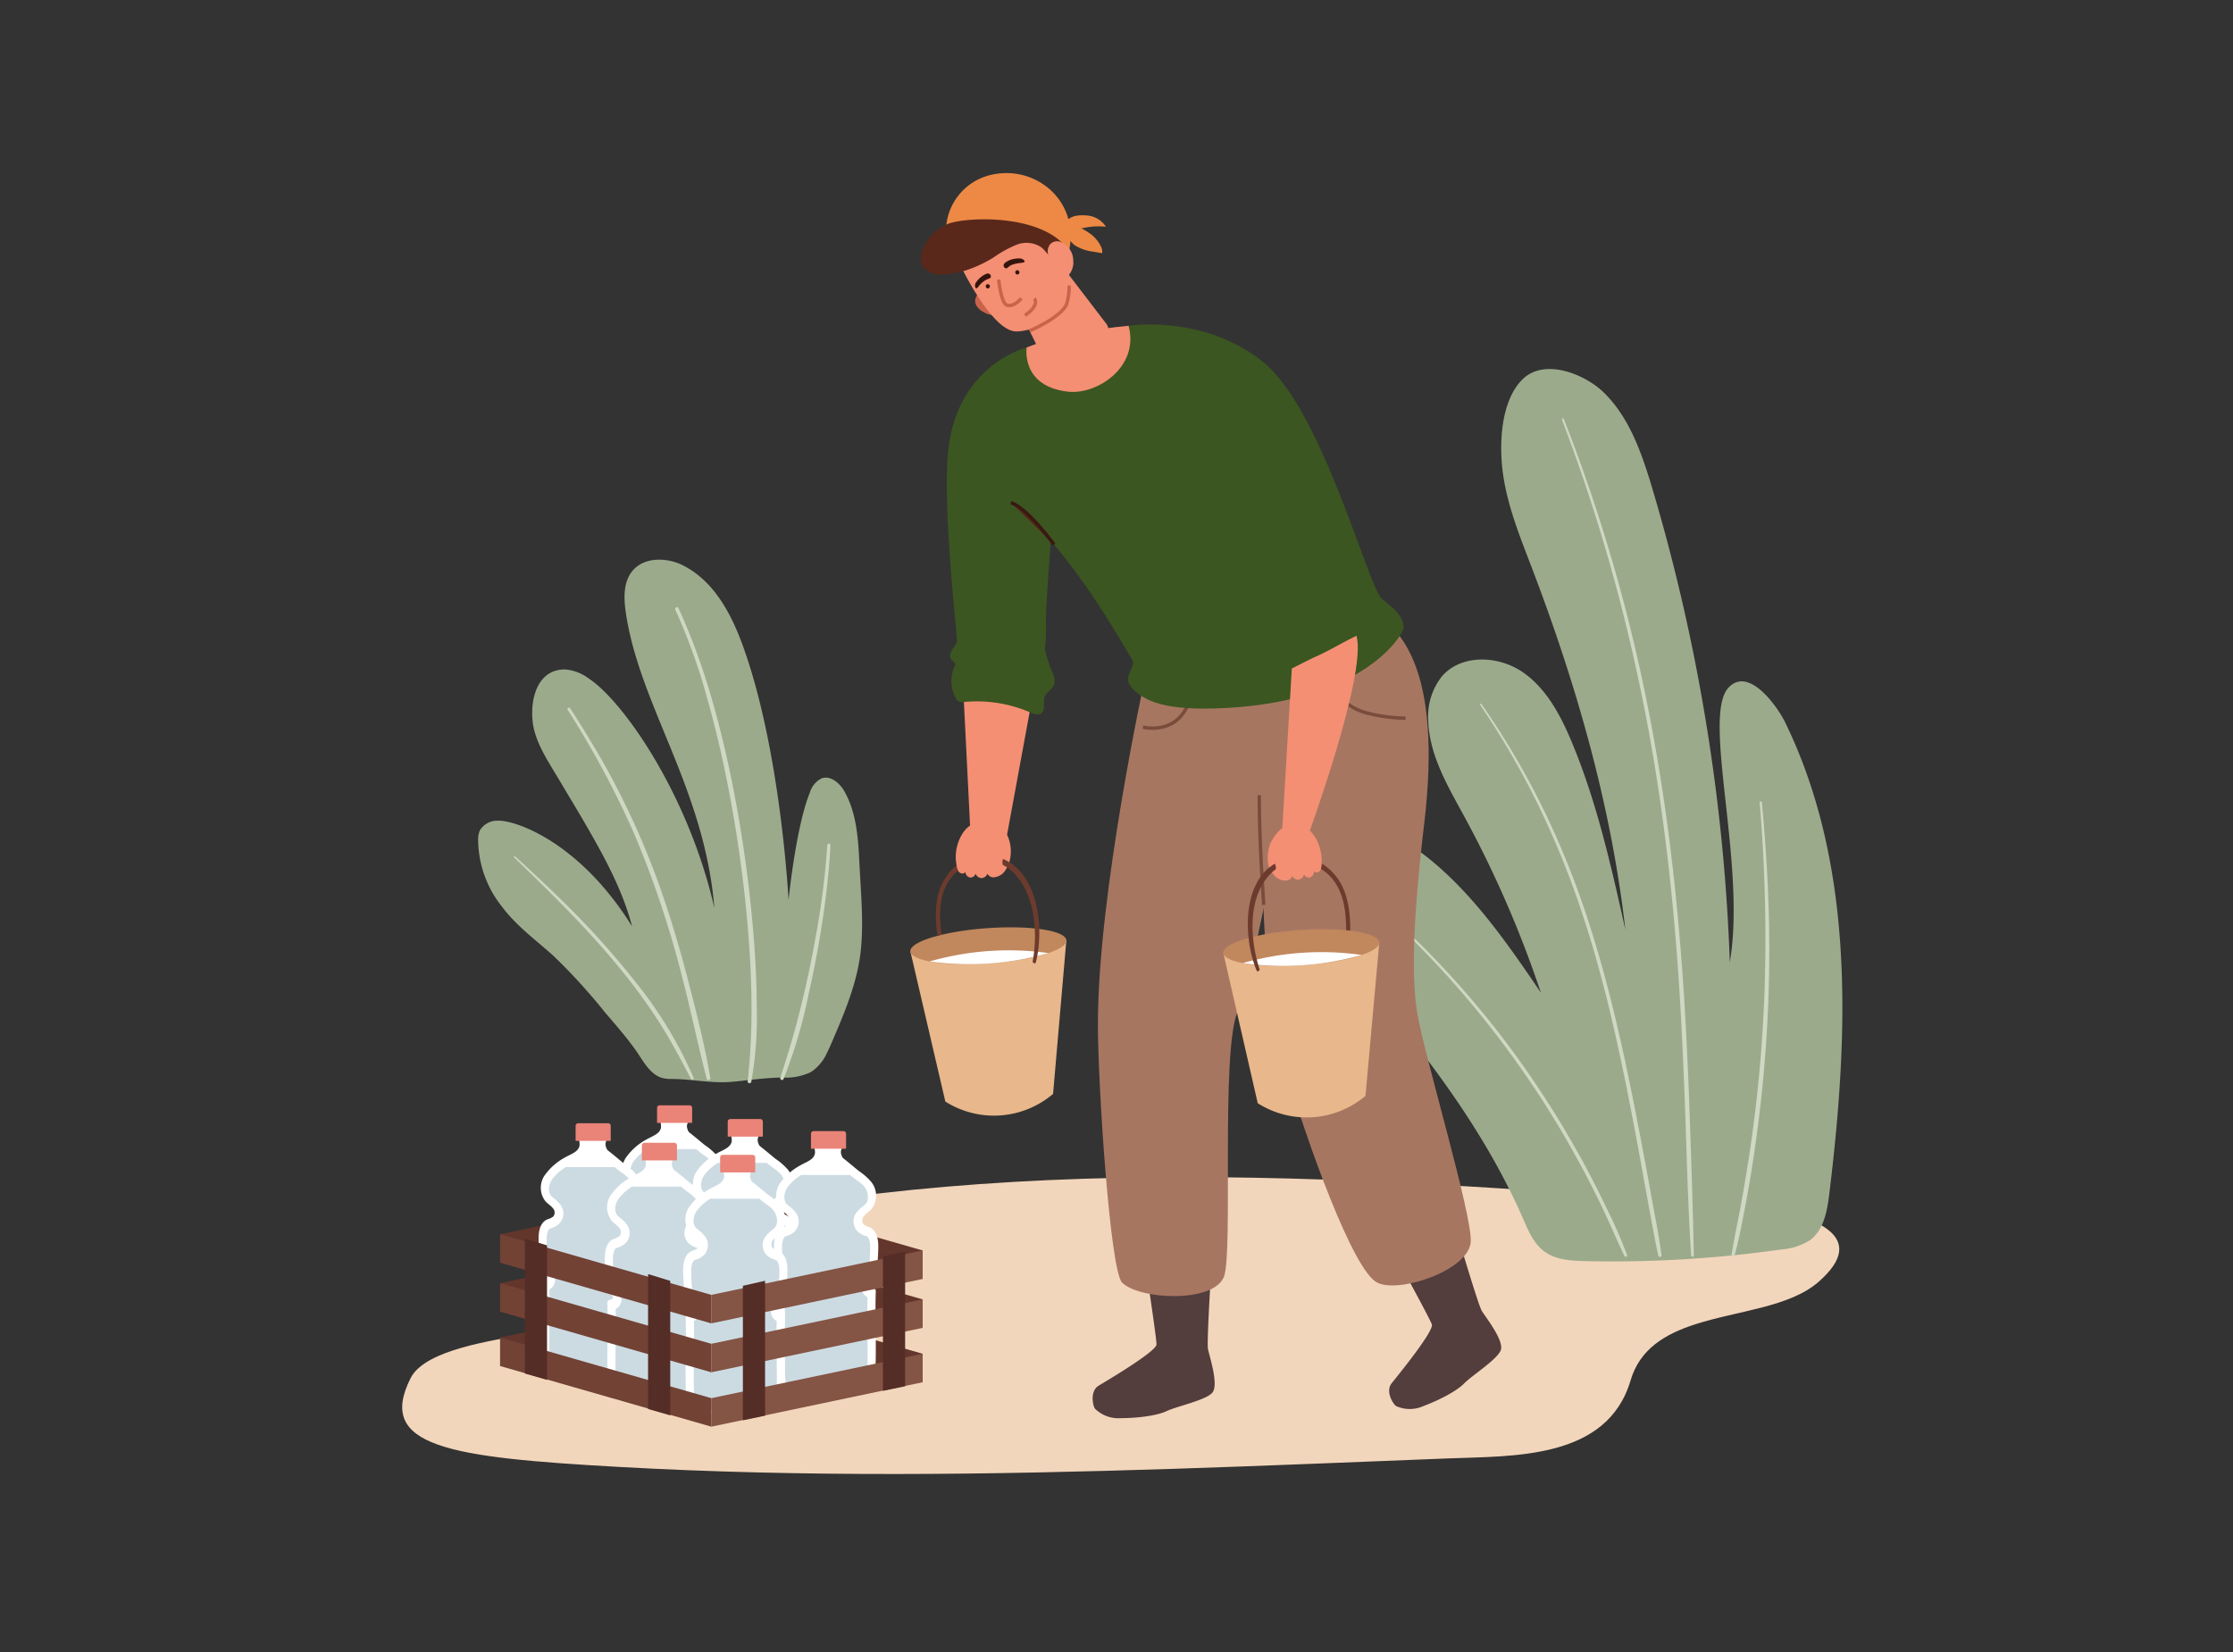 <svg xmlns="http://www.w3.org/2000/svg" width="400" height="296" viewBox="0 0 400 296">
  <rect x="0" y="0" width="400" height="296" fill="#333333" stroke="none"/>
  <g id="Grupo_1075849" data-name="Grupo 1075849" transform="translate(-600 -848.811)">
    <rect id="Rectángulo_378369" data-name="Rectángulo 378369" width="400" height="296" transform="translate(600 848.811)" fill="none"/>
    <g id="Grupo_1075638" data-name="Grupo 1075638">
      <path id="Trazado_276541" data-name="Trazado 276541" d="M253.111,256.4a7.88,7.88,0,0,1-2.863,3.392,10.377,10.377,0,0,1-5.177.976c-3.107.045-5.963.5-8.975.771-3.6.325-7.275-.514-10.876-.514a5.556,5.556,0,0,1-1.947-.292c-2.091-.86-3.192-3.17-4.416-4.888-1.677-2.356-3.618-4.563-5.494-6.762a105.857,105.857,0,0,0-9.171-10.069c-3.215-2.9-6.628-5.342-9.263-8.848a19.469,19.469,0,0,1-4.282-12.018,4.14,4.14,0,0,1,.3-1.634,3.611,3.611,0,0,1,3.224-1.762c3.178-.127,14.677,3.837,24.055,18.938-1.659-6.368-4.866-12.282-8.134-17.948-1.6-2.767-3.261-5.492-4.887-8.24-1.593-2.692-3.4-5.342-4.343-8.354-1.3-4.152-.465-11.536,5.358-11.5a8.11,8.11,0,0,1,4.246,1.627c6.058,3.964,17.784,20.543,22.5,41.111-1.764-21.421-13.361-36.167-15.849-52.816-.389-2.606-.507-5.543,1.172-7.574,2.1-2.535,6.14-2.465,9.075-.98,5.592,2.83,8.669,8.762,10.728,14.459,6.805,18.825,8.159,45.5,8.159,45.5s1.322-13.141,3.8-19.205a4.194,4.194,0,0,1,2.112-2.6c1.621-.585,3.272.854,4.117,2.357,2.252,4,2.471,8.828,2.692,13.306.245,4.976.733,9.939.248,14.916-.572,5.871-2.931,11.4-5.262,16.817-.263.611-.537,1.234-.843,1.837" transform="translate(495 781.11)" fill="#9caa8c"/>
      <path id="Trazado_276542" data-name="Trazado 276542" d="M197.1,221.327c9.457,9.135,18.939,18.483,26.042,29.631,2.075,3.257,3.854,6.657,5.645,10.073.13.25.573.075.464-.2a74.45,74.45,0,0,0-10.508-17.294,148.553,148.553,0,0,0-13.324-14.725c-2.656-2.615-5.4-5.14-8.142-7.667-.118-.109-.293.065-.177.177" transform="translate(495 781.11)" fill="#cfd8c3"/>
      <path id="Trazado_276543" data-name="Trazado 276543" d="M206.689,194.89A163.8,163.8,0,0,1,218.65,217.2a177.419,177.419,0,0,1,8.486,25.334c1.606,6.123,2.862,12.331,4.462,18.453.109.416.7.235.633-.174-.954-5.628-2.355-11.2-3.782-16.722-1.2-4.646-2.512-9.265-4.008-13.826a143.74,143.74,0,0,0-9.831-23.107c-2.3-4.289-4.831-8.448-7.469-12.535-.182-.282-.633-.023-.452.264" transform="translate(495 781.11)" fill="#cfd8c3"/>
      <path id="Trazado_276544" data-name="Trazado 276544" d="M225.98,176.962a105.572,105.572,0,0,1,5.62,15.57c1.7,5.952,3.061,12,4.2,18.079q1.727,9.242,2.712,18.6c.6,5.705,1,11.435,1.094,17.171a122.366,122.366,0,0,1-.532,13.713q-.066.682-.15,1.364c-.046.37.578.453.652.089a65.577,65.577,0,0,0,.987-13.231c-.018-5.684-.38-11.367-.937-17.023q-.918-9.336-2.574-18.584c-1.107-6.189-2.454-12.345-4.162-18.4a120.008,120.008,0,0,0-5.593-15.95q-.38-.861-.781-1.713c-.169-.359-.7-.046-.533.312" transform="translate(495 781.11)" fill="#cfd8c3"/>
      <path id="Trazado_276545" data-name="Trazado 276545" d="M253.2,219.133a143.125,143.125,0,0,1-2.137,16.692c-1.02,5.7-2.276,11.375-3.832,16.957-.752,2.7-1.594,5.371-2.455,8.037-.107.331.431.57.571.241a88.406,88.406,0,0,0,4.494-15.233,179.12,179.12,0,0,0,3.116-17.664c.369-3,.654-6.011.79-9.03.016-.353-.526-.35-.547,0" transform="translate(495 781.11)" fill="#cfd8c3"/>
      <path id="Trazado_276546" data-name="Trazado 276546" d="M408.6,305.005c7.622-2.474,16.953-3.061,22.173-7.637,18.653-16.354-39-15.518-45.206-15.95-16.516-1.148-33.051-2.12-49.606-2.555-32.861-.86-65.942.341-98.272,6.392-7.9,1.479-20.58,3.386-26.342,8.781-5.956,5.577-1.16,10.172-12.768,12.79-4.8,1.082-17.371,2.565-20.019,7.79-6.242,12.342,6.946,14.221,37.313,15.923,33.146,1.858,66.366,1.412,99.53.335,16.327-.53,32.648-1.219,48.97-1.858,11.737-.46,28.523.234,32.718-13.99,1.659-5.62,6.164-8.284,11.509-10.021" transform="translate(495 781.11)" fill="#f2d6bb"/>
      <path id="Trazado_276547" data-name="Trazado 276547" d="M349.348,243.535c-.271-.317-.542-.635-.813-.951-4.119-4.807-8.423-9.7-10.486-15.689-1.256-3.64-1.419-8.174,1.359-10.84,3.175-3.048,8.406-2.094,12.4-.253,12.794,5.891,21.313,18.1,29.209,29.763a196.189,196.189,0,0,0-13.809-31.739c-2.918-5.358-6.173-10.87-6.36-16.968a11.538,11.538,0,0,1,2.536-8.08c3.465-3.867,9.947-3.621,14.257-.724s6.871,7.737,8.877,12.527c4.522,10.8,7.091,22.3,9.638,33.722-2.541-22.3-8.8-44.053-16.815-65.021-2.087-5.46-4.312-10.94-5.114-16.73-.7-5.072-.469-12.844,3.421-16.8,3.959-4.027,11.265-1,14.615,2.255,4.4,4.277,6.594,10.287,8.4,16.149a339.863,339.863,0,0,1,14.2,85.936c3-17.415-5.031-43.91-.266-49.144,3.646-4.006,8.837,3.417,10.184,6.186,12.552,25.786,11.379,55.977,7.906,84.444-.376,3.081-.972,6.508-3.474,8.346A11.3,11.3,0,0,1,424,291.588a215.088,215.088,0,0,1-35.046,2.077c-2.56-.058-5.294-.221-7.346-1.751-1.885-1.406-2.838-3.7-3.779-5.855-6.855-15.692-17.369-29.485-28.484-42.524" transform="translate(495 781.11)" fill="#9caa8c"/>
      <path id="Trazado_276548" data-name="Trazado 276548" d="M346.965,226.017a166.632,166.632,0,0,1,22.6,22.717,172.994,172.994,0,0,1,18.314,27.24q2.2,4.039,4.182,8.188c1.361,2.844,2.564,5.764,3.938,8.6a.251.251,0,0,0,.457-.193,81.7,81.7,0,0,0-3.285-7.6q-1.787-3.783-3.75-7.48-3.89-7.324-8.46-14.262a165.8,165.8,0,0,0-20.41-25.237A154.329,154.329,0,0,0,347.087,225.9c-.086-.068-.208.051-.122.122" transform="translate(495 781.11)" fill="#cfd8c3"/>
      <path id="Trazado_276549" data-name="Trazado 276549" d="M370.143,193.992a147.8,147.8,0,0,1,10.121,17.373,155.548,155.548,0,0,1,7.418,17.809c2.106,6.072,3.863,12.26,5.4,18.5,1.626,6.62,3.006,13.3,4.292,19.992,1.418,7.384,2.692,14.8,4.1,22.183.183.958.367,1.913.592,2.863.072.3.6.248.56-.076-.5-3.851-1.3-7.675-1.984-11.5q-.988-5.5-2.046-10.986c-1.3-6.792-2.687-13.571-4.3-20.3-1.515-6.308-3.24-12.569-5.307-18.719a154.4,154.4,0,0,0-7.174-17.723,143.37,143.37,0,0,0-9.934-17.354q-.739-1.108-1.5-2.2c-.1-.139-.325-.009-.229.134" transform="translate(495 781.11)" fill="#cfd8c3"/>
      <path id="Trazado_276550" data-name="Trazado 276550" d="M384.8,142.907a309.14,309.14,0,0,1,10.813,34.161q4.038,15.884,6.47,32.118c1.5,9.907,2.572,19.875,3.329,29.865.681,8.981,1.093,17.977,1.424,26.977.293,7.964.485,15.932.93,23.889.05.907.112,1.813.18,2.719.023.3.475.305.469,0-.149-7.862-.419-15.725-.685-23.583-.3-8.919-.7-17.836-1.333-26.739-.7-9.824-1.685-19.63-3.07-29.382-1.518-10.693-3.51-21.321-6.072-31.814a298.827,298.827,0,0,0-10.464-34q-.81-2.16-1.652-4.307c-.081-.208-.42-.119-.339.093" transform="translate(495 781.11)" fill="#cfd8c3"/>
      <path id="Trazado_276551" data-name="Trazado 276551" d="M420.217,211.5a290.586,290.586,0,0,1,.928,31.781,254.729,254.729,0,0,1-2.791,31.344q-.674,4.423-1.474,8.829c-.555,3.035-1.236,6.059-1.707,9.108-.052.334.422.485.52.143.754-2.649,1.267-5.385,1.784-8.089.5-2.624.974-5.256,1.388-7.9q1.22-7.765,1.966-15.6a245.619,245.619,0,0,0,.963-31.411c-.206-6.082-.618-12.155-1.194-18.212-.023-.242-.4-.247-.383,0" transform="translate(495 781.11)" fill="#cfd8c3"/>
      <path id="Trazado_276552" data-name="Trazado 276552" d="M277.569,191.545l1.365,27.415,6.125.144,5.42-29.443" transform="translate(495 781.11)" fill="#f48f73"/>
      <path id="Trazado_276553" data-name="Trazado 276553" d="M288.9,129.975s-12.141,2.982-13.982,17.908c-1.17,9.491,1.3,31.4,1.4,33.212.019.345.051.942.092,1.68a7.687,7.687,0,0,1-.727,1.141c-.422.6-.723,1.484-.227,2.029.249.273.691.469.659.837a.843.843,0,0,1-.1.278,6.383,6.383,0,0,0,.132,5.636,1.528,1.528,0,0,0,.634.711,1.783,1.783,0,0,0,.925.073,24.052,24.052,0,0,1,11.784,1.844c.664.292,1.487.6,2.06.157.8-.621.234-1.931.565-2.888.317-.917,1.426-1.382,1.732-2.3a3.358,3.358,0,0,0-.417-2.282,26.035,26.035,0,0,1-1.269-4.081,25.9,25.9,0,0,0,.218-3.9c-.209-3.8,1.59-24.057,1.59-24.057" transform="translate(495 781.11)" fill="#3b5620"/>
      <path id="Trazado_276554" data-name="Trazado 276554" d="M296.019,236.174,293.638,263.7a16.322,16.322,0,0,1-19.3,1.375l-6.261-26.909" transform="translate(495 781.11)" fill="#e8b78b"/>
      <path id="Trazado_276555" data-name="Trazado 276555" d="M296.019,236.174c.125,1.747-6.03,3.609-13.746,4.159s-14.072-.421-14.2-2.168,6.03-3.608,13.746-4.158,14.073.42,14.2,2.167" transform="translate(495 781.11)" fill="#c1875d"/>
      <path id="Trazado_276556" data-name="Trazado 276556" d="M292.8,238.47a51.41,51.41,0,0,1-21.275,1.5,51.409,51.409,0,0,1,21.275-1.5" transform="translate(495 781.11)" fill="#fff"/>
      <path id="Trazado_276557" data-name="Trazado 276557" d="M289.986,239.972c.974-5.311.455-13.133-4.426-16.745-3.43-2.538-8.125-1.275-10.471,2.137-1.972,2.869-1.878,6.526-1.428,9.829l-.72.181c-.514-3.5-.579-7.65,1.653-10.714a8.408,8.408,0,0,1,8.969-3.469c7.585,2.156,8.538,13.092,6.971,19-.066.249-.6.045-.548-.22" transform="translate(495 781.11)" fill="#6d3b2d"/>
      <path id="Trazado_276558" data-name="Trazado 276558" d="M282.294,215.3c1.148-.186,2.7,1.152,3.245,2.285a6.946,6.946,0,0,1,.254,4.62,6.474,6.474,0,0,0-1.126-.591,1.586,1.586,0,0,0-.027,1.038c.088.079.588.334.747.453a3.323,3.323,0,0,1-.829,1.164A2.806,2.806,0,0,1,283,224.9a1.151,1.151,0,0,1-.674-.175c-.1-.064-.488-.369-.439-.519a1.17,1.17,0,0,1-1.048.827,1.192,1.192,0,0,1-1.084-.795.947.947,0,0,1-1.029.689,1.055,1.055,0,0,1-.791-1.021c-.225.453-.892.372-1.2-.025a2.737,2.737,0,0,1-.37-1.106,7.384,7.384,0,0,1-.161-1.382c-.054-2.533,1.349-6.01,4.206-6.417" transform="translate(495 781.11)" fill="#f48f73"/>
      <path id="Trazado_276559" data-name="Trazado 276559" d="M301.773,316c1.2-.732,10.392-6.131,10.391-7.413s-2.027-14.561-2.027-14.561l11.954-.8s-.963,14.876-.7,16.208,2.017,6.543.718,7.87-6.274,2.362-8.129,3.235-5.436,1.257-8.261,1.265a5.972,5.972,0,0,1-4.54-1.664c-.394-.4-1.011-3.159.6-4.138" transform="translate(495 781.11)" fill="#533d3d"/>
      <path id="Trazado_276560" data-name="Trazado 276560" d="M310.181,188.811s-8.513,38.726-8.513,62.455c0,10.777,2.173,44.086,4.335,46.247,3.067,3.067,16.341,3.733,18.241-1.038,1.685-4.231-.59-40.077,2.41-47.4s10.311-43.867,10.311-61.642" transform="translate(495 781.11)" fill="#a77661"/>
      <path id="Trazado_276561" data-name="Trazado 276561" d="M354.276,315.568c.878-1.107,7.652-9.374,7.213-10.578s-6.887-12.961-6.887-12.961l10.942-4.916s4.189,14.3,4.889,15.46,4.133,5.439,3.368,7.136-5.078,4.4-6.52,5.868-4.671,3.073-7.319,4.064a5.95,5.95,0,0,1-4.83.018c-.507-.238-2.029-2.612-.856-4.091" transform="translate(495 781.11)" fill="#533d3d"/>
      <path id="Trazado_276562" data-name="Trazado 276562" d="M331.379,189.661s-2.025,49.28,2.987,66.57c5,17.253,13.064,38.972,17.262,41.249,3.8,2.062,16.356-2.073,16.824-7.2.415-4.543-8.336-33.424-9.607-41.252-1.173-7.231-.4-18.932.968-31.116.675-6,4.063-28.747-5.77-38.137" transform="translate(495 781.11)" fill="#a77661"/>
      <path id="Trazado_276563" data-name="Trazado 276563" d="M344.2,191.133s1.241,3.262,5.922,4.389a29.407,29.407,0,0,0,6.677.859" transform="translate(495 781.11)" fill="none" stroke="#7a4c3c" stroke-miterlimit="10" stroke-width="0.609"/>
      <path id="Trazado_276564" data-name="Trazado 276564" d="M331.378,229.833s-.851-11.8-.806-19.655" transform="translate(495 781.11)" fill="none" stroke="#7a4c3c" stroke-miterlimit="10" stroke-width="0.609"/>
      <path id="Trazado_276565" data-name="Trazado 276565" d="M309.742,197.984s7.106,1.92,8.795-6.375" transform="translate(495 781.11)" fill="none" stroke="#7a4c3c" stroke-miterlimit="10" stroke-width="0.609"/>
      <path id="Trazado_276566" data-name="Trazado 276566" d="M279.553,152.063l9.346-22.088,18.26-3.9s13.231-2.121,23.955,6.357,18.887,40.283,21.41,42.544c1.479,1.325,3.775,2.607,3.914,5.137.06,1.086-6.726,13.065-31.8,14.444-11.052.608-14.549-1.286-16.735-3.431s.751-3.882-.122-5.253c-1.941-3.048-15.262-27.815-28.219-31.635" transform="translate(495 781.11)" fill="#3b5620"/>
      <path id="Trazado_276567" data-name="Trazado 276567" d="M288.9,129.975s6.142-2.77,18.26-3.9c2.01,7.306-5.605,12.432-10.9,11.8-8.453-1-7.355-7.908-7.355-7.908" transform="translate(495 781.11)" fill="#f48f73"/>
      <path id="Trazado_276568" data-name="Trazado 276568" d="M295.817,108.287a2.959,2.959,0,0,0,1.012.4,6.28,6.28,0,0,0,2.248-.138,12.73,12.73,0,0,1,4.032-.219,4.427,4.427,0,0,0-2.659-1.9,6.614,6.614,0,0,0-1.644-.15,5.371,5.371,0,0,0-1.332.151,3.386,3.386,0,0,0-2.188,1.888" transform="translate(495 781.11)" fill="#ed8945"/>
      <path id="Trazado_276569" data-name="Trazado 276569" d="M295.552,108.778a6.625,6.625,0,0,0,1.895,2.818,7.744,7.744,0,0,0,3.434,1.2l1.543.278a1.771,1.771,0,0,0-.117-.993,5.993,5.993,0,0,0-2.376-2.745,7,7,0,0,0-2.376-1.094,6.873,6.873,0,0,0-2.593-.013" transform="translate(495 781.11)" fill="#ed8945"/>
      <path id="Trazado_276570" data-name="Trazado 276570" d="M296.171,116.559l7.079,9.253c1.318,2.112-1.432,5.754-4.744,6.517-4.064.937-6.137-.3-6.913-.958l-3.877-7.89" transform="translate(495 781.11)" fill="#f48f73"/>
      <path id="Trazado_276571" data-name="Trazado 276571" d="M282.212,120.283c-.3-.569-1.78-.177-2.206.35a1.706,1.706,0,0,0-.076,1.869,3.291,3.291,0,0,0,1.429,1.2,3.544,3.544,0,0,0,1.633.465,1.849,1.849,0,0,0,1.528-.788" transform="translate(495 781.11)" fill="#c9634b"/>
      <path id="Trazado_276572" data-name="Trazado 276572" d="M277.338,115.837s5.036,10.394,9.2,11.2c1.467.284,4.4-.669,5.7-1.428,2.05-1.2,3.779-2.909,4.086-4.287.8-3.577-3.185-9.424-3.185-9.424s.314-3.267-1.1-4.444c-1.334-1.109-4.353-.148-5.859.343-3.1,1.013-8.593,5.223-8.834,8.038" transform="translate(495 781.11)" fill="#f48f73"/>
      <path id="Trazado_276573" data-name="Trazado 276573" d="M278.284,116.054a15.261,15.261,0,0,1-4.488.8,3.914,3.914,0,0,1-3.406-1.267,3.567,3.567,0,0,1-.05-3.3,8.125,8.125,0,0,1,4.092-4.3c.381-.176.838-.4.867-.823.013-.183,2.693-4.539,4.335-5.105a19.6,19.6,0,0,1,5.126-.838,12.468,12.468,0,0,1,3.986.194,10,10,0,0,1,4.559,3,10.439,10.439,0,0,1,3.032,5.761c.127,1.148-.109,4.828-2.062,4.291-1.067-.294-1.886-1.77-2.713-2.43a4.773,4.773,0,0,0-4.452-.487,20.569,20.569,0,0,0-4.082,2.248,22.579,22.579,0,0,1-4.744,2.258" transform="translate(495 781.11)" fill="#59281b"/>
      <path id="Trazado_276574" data-name="Trazado 276574" d="M287.045,116.838a.382.382,0,1,0-.092-.6.441.441,0,0,0,.092.6" transform="translate(495 781.11)" fill="#35140e"/>
      <path id="Trazado_276575" data-name="Trazado 276575" d="M281.755,119.337a.382.382,0,1,0-.092-.6.441.441,0,0,0,.092.6" transform="translate(495 781.11)" fill="#35140e"/>
      <path id="Trazado_276576" data-name="Trazado 276576" d="M289.432,126.971s5.375-2.226,6.6-4.684a10.471,10.471,0,0,0,.485-3.428" transform="translate(495 781.11)" fill="none" stroke="#c9634b" stroke-miterlimit="10" stroke-width="0.609"/>
      <path id="Trazado_276577" data-name="Trazado 276577" d="M283.9,117.8s.4,4.315,1.523,4.6c1.283.323,2.532-1.246,2.532-1.246" transform="translate(495 781.11)" fill="#f48f73"/>
      <path id="Trazado_276578" data-name="Trazado 276578" d="M283.9,117.8s.4,4.315,1.523,4.6c1.283.323,2.532-1.246,2.532-1.246" transform="translate(495 781.11)" fill="none" stroke="#c9634b" stroke-miterlimit="10" stroke-width="0.609"/>
      <path id="Trazado_276579" data-name="Trazado 276579" d="M290.29,121.2s1.043,1.159-1.682,3" transform="translate(495 781.11)" fill="none" stroke="#c9634b" stroke-miterlimit="10" stroke-width="0.609"/>
      <path id="Trazado_276580" data-name="Trazado 276580" d="M284.782,115.175a.764.764,0,0,1,.337-.449,3.7,3.7,0,0,1,1.739-.668,3.154,3.154,0,0,1,1.015-.028,1.136,1.136,0,0,1,.6.353c.306.361-.428.4-.628.426a6.369,6.369,0,0,0-1.724.4,4.573,4.573,0,0,0-.638.464.44.44,0,0,1-.373.092.559.559,0,0,1-.329-.594" transform="translate(495 781.11)" fill="#35140e"/>
      <path id="Trazado_276581" data-name="Trazado 276581" d="M282.147,116.732a.771.771,0,0,0-.56.069,4.289,4.289,0,0,0-1.876,1.708,1.118,1.118,0,0,0,.006.7c.161.445.56-.173.684-.333a4.431,4.431,0,0,1,1.107-.961,4.48,4.48,0,0,1,.724-.322.444.444,0,0,0,.265-.278.555.555,0,0,0-.35-.581" transform="translate(495 781.11)" fill="#35140e"/>
      <path id="Trazado_276582" data-name="Trazado 276582" d="M296.647,112.968c-4.306-7.352-19.653-6.387-22.126-5.01a10.4,10.4,0,0,1,8.256-8.981c7.97-1.675,15.665,4.886,13.7,13.806" transform="translate(495 781.11)" fill="#ed8945"/>
      <path id="Trazado_276583" data-name="Trazado 276583" d="M292.938,114.194a5.39,5.39,0,0,1-.254-1.382,2.047,2.047,0,0,1,.441-1.358,1.723,1.723,0,0,1,1.755-.44,3.622,3.622,0,0,1,2.378,3.444,3.537,3.537,0,0,1-.529,2.138c-.434.634-.589.814-1.25.647" transform="translate(495 781.11)" fill="#f48f73"/>
      <path id="Trazado_276584" data-name="Trazado 276584" d="M336.406,187.477l-1.831,30.713,4.782-.884s10.584-28.959,8.629-35.705" transform="translate(495 781.11)" fill="#f48f73"/>
      <path id="Trazado_276585" data-name="Trazado 276585" d="M314.32,149.9c3.177,5.351,11.153,20.226,12.575,23.05,1.318,2.617,2.91,4.81,2.268,7.806-.221,1.034-.083,2.389.952,2.705.407.124.888.051,1.239.283.643.424.325,1.4.548,2.125.37,1.2,2.054,1.358,3.345,1.149,4.35-.7,8.258-2.982,12.042-5.214.806-.476,2.531-2.066,1.171-2.844a3,3,0,0,1-.97-.6c-.382-.5-.107-1.2.112-1.785s.288-1.4-.283-1.678a5.556,5.556,0,0,0-.677-.179,1.846,1.846,0,0,1-.967-1.213c-1.814-4.762-4.483-21.72-8-30.311" transform="translate(495 781.11)" fill="#3b5620"/>
      <path id="Trazado_276586" data-name="Trazado 276586" d="M324.131,238.436l6.165,26.931A16.32,16.32,0,0,0,349.6,264.06l2.479-27.516" transform="translate(495 781.11)" fill="#e8b78b"/>
      <path id="Trazado_276587" data-name="Trazado 276587" d="M324.131,238.436c.118,1.747,6.471,2.74,14.189,2.218s13.879-2.362,13.76-4.11-6.47-2.74-14.188-2.218-13.879,2.363-13.761,4.11" transform="translate(495 781.11)" fill="#c1875d"/>
      <path id="Trazado_276588" data-name="Trazado 276588" d="M327.638,240.264a51.428,51.428,0,0,0,21.278-1.457,51.427,51.427,0,0,0-21.278,1.457" transform="translate(495 781.11)" fill="#fff"/>
      <path id="Trazado_276589" data-name="Trazado 276589" d="M330.631,241.363c-1.7-5.125-2.267-12.944,2.068-17.2,3.046-2.988,7.871-2.387,10.666.668,2.35,2.569,2.762,6.2,2.773,9.538l.738.079c.024-3.54-.484-7.657-3.118-10.382a8.409,8.409,0,0,0-9.363-2.2c-7.214,3.185-6.646,14.147-4.277,19.782.1.238.6-.037.513-.293" transform="translate(495 781.11)" fill="#6d3b2d"/>
      <path id="Trazado_276590" data-name="Trazado 276590" d="M335.723,215.659c-1.163-.025-2.867,2.248-3.253,3.445a7.122,7.122,0,0,0-.143,4.081,6.487,6.487,0,0,1,1.033-.741,1.585,1.585,0,0,1,.17,1.025c-.076.09-.536.412-.677.552a3.322,3.322,0,0,0,.982,1.038,2.8,2.8,0,0,0,1.632.412,1.161,1.161,0,0,0,.644-.266c.092-.078.431-.433.362-.575a1.169,1.169,0,0,0,1.152.674,1.191,1.191,0,0,0,.964-.937.947.947,0,0,0,1.114.54,1.053,1.053,0,0,0,.642-1.12c.286.418.936.244,1.185-.191a2.744,2.744,0,0,0,.213-1.146,7.359,7.359,0,0,0-.031-1.392c-.3-2.516-1.661-4.8-3.606-5.477" transform="translate(495 781.11)" fill="#f48f73"/>
      <path id="Trazado_276591" data-name="Trazado 276591" d="M293.812,165.287s-4.652-6.461-7.716-7.525" transform="translate(495 781.11)" fill="#59281b"/>
      <path id="Trazado_276592" data-name="Trazado 276592" d="M293.812,165.287s-4.652-6.461-7.716-7.525" transform="translate(495 781.11)" fill="none" stroke="#3a1912" stroke-miterlimit="10" stroke-width="0.609"/>
      <path id="Trazado_276593" data-name="Trazado 276593" d="M232.432,294.855l37.829,10.773v-5.109l-37.829-10.861Z" transform="translate(495 781.11)" fill="#63362c"/>
      <path id="Trazado_276594" data-name="Trazado 276594" d="M232.432,294.855l-37.848,7.872v-5.109l37.848-7.96Z" transform="translate(495 781.11)" fill="#63362c"/>
      <path id="Trazado_276595" data-name="Trazado 276595" d="M232.432,304.6l-37.848,7.871v-5.109l37.848-7.959Z" transform="translate(495 781.11)" fill="#63362c"/>
      <path id="Trazado_276596" data-name="Trazado 276596" d="M232.432,304.6l37.829,10.773V310.26L232.432,299.4Z" transform="translate(495 781.11)" fill="#63362c"/>
      <path id="Trazado_276597" data-name="Trazado 276597" d="M232.432,285.671l-37.848,8.29v-5.109l37.848-7.96Z" transform="translate(495 781.11)" fill="#63362c"/>
      <path id="Trazado_276598" data-name="Trazado 276598" d="M232.432,285.671l37.829,11.191v-5.109l-37.829-10.861Z" transform="translate(495 781.11)" fill="#63362c"/>
      <path id="Trazado_276599" data-name="Trazado 276599" d="M233.534,274.9a3.923,3.923,0,0,1-.069,4.9c-.4.406-.908.715-1.258,1.155a1.151,1.151,0,0,0-.09,1.5,3.261,3.261,0,0,0,1.054.506c1.4.619,1.62,2.336,1.583,3.758s-.134,2.815-.291,4.217a2.6,2.6,0,0,1-.44,1.379c-.374.465-1.063,1.1-.555,1.443.2.135.5.1.683.258a.66.66,0,0,1,.151.544c-.164,5.006.178,10.011-.115,15.013a2.614,2.614,0,0,1-.369,1.43,2.837,2.837,0,0,1-1.738.887,34.142,34.142,0,0,1-13.339,0A2.837,2.837,0,0,1,217,311a2.614,2.614,0,0,1-.369-1.43c-.293-5,.049-10.007-.115-15.013a.66.66,0,0,1,.151-.544c.18-.157.483-.123.683-.258.509-.344-.181-.978-.555-1.443a2.6,2.6,0,0,1-.44-1.379q-.235-2.1-.291-4.217c-.037-1.422.179-3.139,1.583-3.758a3.267,3.267,0,0,0,1.055-.506,1.152,1.152,0,0,0-.091-1.5c-.349-.44-.862-.749-1.258-1.155a3.923,3.923,0,0,1-.069-4.9,10.745,10.745,0,0,1,3.584-3.065c1.111-.632,2.783-1.1,2.524-2.631-.034-.2-.082-.438.093-.556a.571.571,0,0,1,.324-.062c1.316.009,2.657-.053,3.967.012.2.01.422.122.413.3a.558.558,0,0,1-.075.2,1.376,1.376,0,0,0,.057.973,1.272,1.272,0,0,0,.181.407,1.393,1.393,0,0,0,.269.25c.877.682,1.744,1.427,2.613,2.137a10.993,10.993,0,0,1,2.3,2.032" transform="translate(495 781.11)" fill="#fff"/>
      <path id="Trazado_276600" data-name="Trazado 276600" d="M228.984,268.895H222.7V266.21a.466.466,0,0,1,.466-.466h5.357a.466.466,0,0,1,.465.466Z" transform="translate(495 781.11)" fill="#ea8378"/>
      <path id="Trazado_276601" data-name="Trazado 276601" d="M232.689,284.6c-.068-.028-.14-.052-.212-.077a3.6,3.6,0,0,1-1.438-.808,2.593,2.593,0,0,1-.028-3.568,6.385,6.385,0,0,1,1-.943,4.866,4.866,0,0,0,.42-.359c.743-.747.526-2.148-.113-3.07a5.963,5.963,0,0,0-1.321-1.162c-.25-.185-.5-.367-.736-.557l-.557-.452h-8.761a8.507,8.507,0,0,0-2.435,2.169c-.64.924-.856,2.325-.116,3.071a5.036,5.036,0,0,0,.422.36,6.345,6.345,0,0,1,1,.943,2.6,2.6,0,0,1-.028,3.568,3.6,3.6,0,0,1-1.437.808c-.072.025-.145.049-.212.077-.328.143-.666.832-.626,2.337.037,1.389.137,2.795.294,4.174a2.758,2.758,0,0,0,.116.614l.16.185a2.782,2.782,0,0,1,.935,2.2,1.969,1.969,0,0,1-.9,1.341c-.04.027-.08.051-.121.076.054,2.1.029,4.212,0,6.259-.034,2.764-.07,5.621.1,8.4a3.826,3.826,0,0,0,.068.63,1.887,1.887,0,0,0,.738.246,34.105,34.105,0,0,0,13.019,0,2.887,2.887,0,0,0,.715-.217,2.564,2.564,0,0,0,.09-.658c.167-2.789.132-5.652.1-8.421-.026-2.03-.052-4.125,0-6.245-.04-.022-.078-.047-.118-.073a1.972,1.972,0,0,1-.9-1.343,2.783,2.783,0,0,1,.932-2.2l.155-.179a2.52,2.52,0,0,0,.124-.623c.158-1.383.257-2.788.292-4.174.042-1.505-.3-2.194-.623-2.337" transform="translate(495 781.11)" fill="#ccdbe2"/>
      <path id="Trazado_276602" data-name="Trazado 276602" d="M246.2,277.361a3.923,3.923,0,0,1-.069,4.9c-.4.406-.908.714-1.258,1.155a1.151,1.151,0,0,0-.09,1.5,3.261,3.261,0,0,0,1.054.506c1.4.619,1.62,2.336,1.583,3.757s-.134,2.816-.291,4.218a2.59,2.59,0,0,1-.44,1.378c-.374.466-1.064,1.1-.555,1.444.2.135.5.1.683.258a.66.66,0,0,1,.151.544c-.164,5.006.178,10.011-.115,15.013a2.609,2.609,0,0,1-.369,1.429,2.833,2.833,0,0,1-1.738.888,34.143,34.143,0,0,1-13.339,0,2.833,2.833,0,0,1-1.738-.888,2.609,2.609,0,0,1-.369-1.429c-.293-5,.049-10.007-.115-15.013a.66.66,0,0,1,.151-.544c.18-.157.483-.123.683-.258.509-.344-.181-.978-.555-1.444a2.59,2.59,0,0,1-.44-1.378q-.235-2.1-.291-4.218c-.037-1.421.179-3.138,1.583-3.757a3.267,3.267,0,0,0,1.055-.506,1.152,1.152,0,0,0-.091-1.5,16.9,16.9,0,0,0-1.258-1.155,3.923,3.923,0,0,1-.069-4.9,10.734,10.734,0,0,1,3.584-3.065c1.111-.632,2.783-1.1,2.524-2.631-.033-.2-.082-.438.093-.556a.571.571,0,0,1,.324-.062c1.316.009,2.657-.053,3.967.012.2.009.422.122.413.3a.563.563,0,0,1-.075.2,1.375,1.375,0,0,0,.057.973,1.272,1.272,0,0,0,.181.407,1.358,1.358,0,0,0,.269.249c.877.683,1.744,1.428,2.613,2.138a10.993,10.993,0,0,1,2.3,2.032" transform="translate(495 781.11)" fill="#fff"/>
      <path id="Trazado_276603" data-name="Trazado 276603" d="M241.648,271.358H235.36v-2.685a.466.466,0,0,1,.466-.466h5.357a.466.466,0,0,1,.465.466Z" transform="translate(495 781.11)" fill="#ea8378"/>
      <path id="Trazado_276604" data-name="Trazado 276604" d="M245.353,287.064c-.068-.029-.14-.053-.212-.077a3.612,3.612,0,0,1-1.438-.809,2.593,2.593,0,0,1-.028-3.568,6.33,6.33,0,0,1,1-.942,5.063,5.063,0,0,0,.42-.36c.743-.747.526-2.148-.113-3.07a5.963,5.963,0,0,0-1.321-1.162c-.25-.184-.5-.367-.736-.557l-.557-.452H233.6a8.509,8.509,0,0,0-2.435,2.17c-.64.923-.856,2.324-.116,3.07a5.033,5.033,0,0,0,.422.36,6.348,6.348,0,0,1,1,.943,2.6,2.6,0,0,1-.028,3.568,3.611,3.611,0,0,1-1.437.809c-.072.024-.145.048-.212.077-.328.142-.666.831-.626,2.336.037,1.389.137,2.8.294,4.174a2.758,2.758,0,0,0,.116.614l.16.185a2.784,2.784,0,0,1,.935,2.2,1.967,1.967,0,0,1-.9,1.341c-.04.027-.08.052-.121.076.054,2.1.028,4.212,0,6.259-.034,2.764-.07,5.622.1,8.405a3.84,3.84,0,0,0,.068.631,1.93,1.93,0,0,0,.738.246,34.157,34.157,0,0,0,13.019,0,2.905,2.905,0,0,0,.715-.218,2.564,2.564,0,0,0,.09-.658c.167-2.789.132-5.652.1-8.421-.026-2.03-.052-4.125,0-6.245-.04-.022-.078-.047-.118-.073a1.972,1.972,0,0,1-.9-1.343,2.783,2.783,0,0,1,.932-2.2l.155-.179a2.476,2.476,0,0,0,.123-.623c.159-1.383.258-2.788.293-4.174.042-1.505-.3-2.194-.623-2.336" transform="translate(495 781.11)" fill="#ccdbe2"/>
      <path id="Trazado_276605" data-name="Trazado 276605" d="M261.109,279.526a3.923,3.923,0,0,1-.069,4.9c-.4.406-.909.715-1.258,1.155a1.151,1.151,0,0,0-.09,1.5,3.261,3.261,0,0,0,1.054.506c1.4.619,1.62,2.336,1.583,3.758s-.134,2.815-.291,4.217a2.6,2.6,0,0,1-.44,1.379c-.374.465-1.063,1.1-.555,1.443.2.135.5.1.683.258a.66.66,0,0,1,.151.544c-.164,5.006.178,10.011-.115,15.013a2.609,2.609,0,0,1-.369,1.429,2.833,2.833,0,0,1-1.738.888,34.142,34.142,0,0,1-13.339,0,2.833,2.833,0,0,1-1.738-.888,2.609,2.609,0,0,1-.369-1.429c-.293-5,.049-10.007-.115-15.013a.66.66,0,0,1,.151-.544c.18-.157.483-.123.683-.258.509-.344-.181-.978-.555-1.443a2.6,2.6,0,0,1-.44-1.379q-.235-2.1-.291-4.217c-.037-1.422.179-3.139,1.583-3.758a3.267,3.267,0,0,0,1.055-.506,1.152,1.152,0,0,0-.091-1.5c-.349-.44-.862-.749-1.258-1.155a3.923,3.923,0,0,1-.069-4.9,10.734,10.734,0,0,1,3.584-3.065c1.111-.632,2.783-1.1,2.524-2.631-.034-.2-.081-.438.093-.556a.571.571,0,0,1,.324-.062c1.316.009,2.657-.053,3.967.012.195.009.422.122.413.3a.564.564,0,0,1-.075.2,1.376,1.376,0,0,0,.057.973,1.272,1.272,0,0,0,.181.407,1.357,1.357,0,0,0,.269.249c.877.683,1.744,1.428,2.613,2.138a10.993,10.993,0,0,1,2.3,2.032" transform="translate(495 781.11)" fill="#fff"/>
      <path id="Trazado_276606" data-name="Trazado 276606" d="M256.558,273.523H250.27v-2.685a.466.466,0,0,1,.466-.465h5.357a.465.465,0,0,1,.465.465Z" transform="translate(495 781.11)" fill="#ea8378"/>
      <path id="Trazado_276607" data-name="Trazado 276607" d="M260.264,289.229c-.068-.029-.14-.053-.212-.077a3.6,3.6,0,0,1-1.438-.809,2.593,2.593,0,0,1-.028-3.568,6.329,6.329,0,0,1,1-.942,4.876,4.876,0,0,0,.42-.36c.743-.747.526-2.148-.113-3.07a5.962,5.962,0,0,0-1.321-1.162c-.25-.184-.5-.367-.736-.557l-.557-.451h-8.761a8.492,8.492,0,0,0-2.435,2.169c-.64.923-.857,2.325-.116,3.07a4.992,4.992,0,0,0,.421.36,6.308,6.308,0,0,1,1,.943,2.6,2.6,0,0,1-.028,3.568,3.612,3.612,0,0,1-1.437.809c-.072.024-.145.048-.212.077-.328.142-.666.831-.626,2.336.037,1.39.137,2.795.294,4.174a2.758,2.758,0,0,0,.116.614l.16.185a2.784,2.784,0,0,1,.935,2.2,1.97,1.97,0,0,1-.9,1.341c-.04.027-.08.052-.121.076.054,2.1.028,4.212,0,6.259-.034,2.765-.07,5.623.1,8.4a3.839,3.839,0,0,0,.068.631,1.92,1.92,0,0,0,.738.246,34.157,34.157,0,0,0,13.019,0,2.9,2.9,0,0,0,.715-.218,2.563,2.563,0,0,0,.09-.658c.167-2.789.132-5.652.1-8.421-.026-2.03-.052-4.125,0-6.245-.04-.022-.078-.047-.118-.073a1.972,1.972,0,0,1-.9-1.343,2.783,2.783,0,0,1,.932-2.2l.155-.179a2.521,2.521,0,0,0,.123-.623c.159-1.383.258-2.788.293-4.174.042-1.505-.3-2.194-.623-2.336" transform="translate(495 781.11)" fill="#ccdbe2"/>
      <path id="Trazado_276608" data-name="Trazado 276608" d="M218.945,278.115a3.923,3.923,0,0,1-.069,4.9c-.4.406-.909.715-1.258,1.155a1.151,1.151,0,0,0-.09,1.5,3.261,3.261,0,0,0,1.054.506c1.4.619,1.62,2.336,1.583,3.758s-.134,2.815-.291,4.217a2.6,2.6,0,0,1-.44,1.379c-.374.465-1.063,1.1-.555,1.443.2.135.5.1.683.258a.66.66,0,0,1,.151.544c-.164,5.006.178,10.011-.115,15.013a2.614,2.614,0,0,1-.369,1.43,2.837,2.837,0,0,1-1.738.887,34.143,34.143,0,0,1-13.339,0,2.837,2.837,0,0,1-1.738-.887,2.614,2.614,0,0,1-.369-1.43c-.293-5,.049-10.007-.115-15.013a.66.66,0,0,1,.151-.544c.18-.157.483-.123.683-.258.509-.344-.181-.978-.555-1.443a2.6,2.6,0,0,1-.44-1.379q-.235-2.1-.291-4.217c-.037-1.422.179-3.139,1.583-3.758a3.267,3.267,0,0,0,1.055-.506,1.152,1.152,0,0,0-.091-1.5c-.349-.44-.862-.749-1.258-1.155a3.923,3.923,0,0,1-.069-4.9,10.734,10.734,0,0,1,3.584-3.065c1.111-.632,2.783-1.1,2.524-2.631-.034-.2-.082-.438.093-.556a.571.571,0,0,1,.324-.062c1.316.009,2.657-.053,3.967.012.195.009.422.122.413.3a.565.565,0,0,1-.075.2,1.375,1.375,0,0,0,.057.973,1.272,1.272,0,0,0,.181.407,1.394,1.394,0,0,0,.269.25c.877.682,1.744,1.427,2.613,2.137a10.993,10.993,0,0,1,2.3,2.032" transform="translate(495 781.11)" fill="#fff"/>
      <path id="Trazado_276609" data-name="Trazado 276609" d="M214.4,272.112h-6.288v-2.685a.466.466,0,0,1,.466-.466h5.357a.466.466,0,0,1,.465.466Z" transform="translate(495 781.11)" fill="#ea8378"/>
      <path id="Trazado_276610" data-name="Trazado 276610" d="M218.1,287.818c-.068-.029-.14-.053-.212-.077a3.612,3.612,0,0,1-1.438-.809,2.593,2.593,0,0,1-.028-3.568,6.33,6.33,0,0,1,1-.942,5.058,5.058,0,0,0,.42-.36c.743-.748.526-2.148-.113-3.07a5.964,5.964,0,0,0-1.321-1.162c-.25-.184-.5-.367-.736-.557l-.557-.452h-8.761a8.494,8.494,0,0,0-2.435,2.17c-.64.923-.857,2.324-.116,3.07a5.185,5.185,0,0,0,.421.36,6.307,6.307,0,0,1,1,.943,2.6,2.6,0,0,1-.028,3.568,3.611,3.611,0,0,1-1.437.809c-.072.024-.145.048-.212.077-.328.142-.666.831-.626,2.336.037,1.389.137,2.8.294,4.174a2.758,2.758,0,0,0,.116.614l.16.185a2.784,2.784,0,0,1,.935,2.2,1.97,1.97,0,0,1-.9,1.341c-.04.027-.08.051-.121.076.054,2.1.028,4.212,0,6.259-.034,2.764-.07,5.622.1,8.4a3.838,3.838,0,0,0,.068.631,1.93,1.93,0,0,0,.738.246,34.157,34.157,0,0,0,13.019,0,2.905,2.905,0,0,0,.715-.218,2.564,2.564,0,0,0,.09-.658c.167-2.789.132-5.652.1-8.421-.026-2.03-.052-4.125,0-6.245-.04-.022-.078-.047-.118-.073a1.972,1.972,0,0,1-.9-1.343,2.782,2.782,0,0,1,.932-2.2l.155-.179a2.521,2.521,0,0,0,.123-.623c.159-1.383.258-2.788.293-4.174.042-1.505-.3-2.194-.623-2.336" transform="translate(495 781.11)" fill="#ccdbe2"/>
      <path id="Trazado_276611" data-name="Trazado 276611" d="M230.819,281.617a3.923,3.923,0,0,1-.069,4.9c-.4.406-.908.715-1.258,1.155a1.151,1.151,0,0,0-.09,1.5,3.261,3.261,0,0,0,1.054.506c1.4.619,1.62,2.336,1.583,3.758s-.134,2.815-.291,4.217a2.6,2.6,0,0,1-.44,1.379c-.374.465-1.063,1.1-.555,1.443.2.135.5.1.683.258a.66.66,0,0,1,.151.544c-.164,5.006.178,10.011-.115,15.013a2.614,2.614,0,0,1-.369,1.43,2.837,2.837,0,0,1-1.738.887,34.142,34.142,0,0,1-13.339,0,2.837,2.837,0,0,1-1.738-.887,2.614,2.614,0,0,1-.369-1.43c-.293-5,.049-10.007-.115-15.013a.66.66,0,0,1,.151-.544c.18-.157.483-.123.683-.258.509-.344-.181-.978-.555-1.443a2.6,2.6,0,0,1-.44-1.379q-.236-2.1-.291-4.217c-.037-1.422.179-3.139,1.583-3.758a3.267,3.267,0,0,0,1.055-.506,1.152,1.152,0,0,0-.091-1.5c-.349-.44-.862-.749-1.258-1.155a3.923,3.923,0,0,1-.069-4.9,10.733,10.733,0,0,1,3.584-3.065c1.111-.632,2.783-1.1,2.524-2.631-.034-.2-.082-.438.093-.556a.571.571,0,0,1,.324-.062c1.316.009,2.657-.053,3.967.012.2.009.422.122.413.3a.565.565,0,0,1-.075.2,1.375,1.375,0,0,0,.057.973,1.272,1.272,0,0,0,.181.407,1.393,1.393,0,0,0,.269.25c.877.682,1.744,1.427,2.613,2.137a10.993,10.993,0,0,1,2.3,2.032" transform="translate(495 781.11)" fill="#fff"/>
      <path id="Trazado_276612" data-name="Trazado 276612" d="M226.269,275.614h-6.288v-2.685a.466.466,0,0,1,.466-.466H225.8a.466.466,0,0,1,.465.466Z" transform="translate(495 781.11)" fill="#ea8378"/>
      <path id="Trazado_276613" data-name="Trazado 276613" d="M229.974,291.32c-.068-.029-.14-.053-.212-.077a3.612,3.612,0,0,1-1.438-.809,2.593,2.593,0,0,1-.028-3.568,6.327,6.327,0,0,1,1-.942,5.064,5.064,0,0,0,.42-.36c.743-.747.526-2.148-.113-3.07a5.963,5.963,0,0,0-1.321-1.162c-.25-.184-.5-.367-.736-.557l-.557-.452h-8.761a8.494,8.494,0,0,0-2.435,2.17c-.64.923-.856,2.324-.116,3.07a5.031,5.031,0,0,0,.422.36,6.344,6.344,0,0,1,1,.943,2.6,2.6,0,0,1-.028,3.568,3.611,3.611,0,0,1-1.437.809c-.072.024-.145.048-.212.077-.328.142-.666.831-.626,2.336.037,1.389.137,2.795.294,4.174a2.758,2.758,0,0,0,.116.614l.16.185a2.784,2.784,0,0,1,.935,2.2,1.967,1.967,0,0,1-.9,1.341c-.04.027-.08.052-.121.076.054,2.1.029,4.212,0,6.259-.034,2.764-.07,5.622.1,8.4a3.839,3.839,0,0,0,.068.631,1.931,1.931,0,0,0,.738.246,34.159,34.159,0,0,0,13.019,0,2.906,2.906,0,0,0,.715-.218,2.563,2.563,0,0,0,.09-.658c.167-2.789.132-5.652.1-8.421-.026-2.03-.052-4.125,0-6.245-.04-.022-.078-.047-.118-.073a1.972,1.972,0,0,1-.9-1.343,2.783,2.783,0,0,1,.932-2.2l.155-.179a2.521,2.521,0,0,0,.124-.623c.158-1.383.257-2.788.292-4.174.042-1.505-.3-2.194-.623-2.336" transform="translate(495 781.11)" fill="#ccdbe2"/>
      <path id="Trazado_276614" data-name="Trazado 276614" d="M244.837,283.777a3.923,3.923,0,0,1-.069,4.9c-.4.406-.909.715-1.258,1.155a1.152,1.152,0,0,0-.091,1.5,3.277,3.277,0,0,0,1.055.506c1.4.619,1.62,2.336,1.583,3.758s-.134,2.815-.291,4.217a2.6,2.6,0,0,1-.44,1.379c-.374.465-1.064,1.1-.555,1.443.2.135.5.1.683.258a.66.66,0,0,1,.151.544c-.164,5.006.178,10.011-.115,15.013a2.609,2.609,0,0,1-.369,1.429,2.836,2.836,0,0,1-1.738.888,34.143,34.143,0,0,1-13.339,0,2.833,2.833,0,0,1-1.738-.888,2.609,2.609,0,0,1-.369-1.429c-.293-5,.049-10.007-.115-15.013a.66.66,0,0,1,.151-.544c.18-.157.483-.123.683-.258.509-.344-.181-.978-.555-1.443a2.6,2.6,0,0,1-.44-1.379q-.235-2.1-.291-4.217c-.037-1.422.179-3.139,1.583-3.758a3.277,3.277,0,0,0,1.055-.506,1.152,1.152,0,0,0-.091-1.5c-.349-.44-.862-.749-1.258-1.155a3.923,3.923,0,0,1-.069-4.9,10.734,10.734,0,0,1,3.584-3.065c1.111-.632,2.783-1.1,2.524-2.631-.034-.2-.081-.438.093-.556a.571.571,0,0,1,.324-.062c1.316.009,2.657-.053,3.967.012.195.009.422.122.413.3a.562.562,0,0,1-.075.2,1.375,1.375,0,0,0,.057.973,1.272,1.272,0,0,0,.181.407,1.358,1.358,0,0,0,.269.249c.877.683,1.744,1.428,2.613,2.138a10.992,10.992,0,0,1,2.3,2.032" transform="translate(495 781.11)" fill="#fff"/>
      <path id="Trazado_276615" data-name="Trazado 276615" d="M240.286,277.775H234V275.09a.466.466,0,0,1,.466-.465h5.357a.465.465,0,0,1,.465.465Z" transform="translate(495 781.11)" fill="#ea8378"/>
      <path id="Trazado_276616" data-name="Trazado 276616" d="M243.991,293.48c-.068-.029-.14-.053-.212-.077a3.612,3.612,0,0,1-1.438-.809,2.593,2.593,0,0,1-.028-3.568,6.327,6.327,0,0,1,1-.942,5.064,5.064,0,0,0,.42-.36c.744-.747.526-2.148-.113-3.07a5.963,5.963,0,0,0-1.321-1.162c-.25-.184-.5-.367-.736-.557l-.557-.452h-8.761a8.509,8.509,0,0,0-2.435,2.17c-.64.923-.856,2.325-.115,3.07a4.866,4.866,0,0,0,.421.36,6.345,6.345,0,0,1,1,.943,2.6,2.6,0,0,1-.028,3.568,3.605,3.605,0,0,1-1.437.809c-.072.024-.145.048-.212.077-.328.142-.666.831-.626,2.336.037,1.389.137,2.795.294,4.174a2.758,2.758,0,0,0,.116.614l.16.185a2.784,2.784,0,0,1,.935,2.2,1.967,1.967,0,0,1-.9,1.341c-.04.027-.08.052-.121.076.054,2.1.029,4.212,0,6.259-.034,2.765-.07,5.622.1,8.4a3.839,3.839,0,0,0,.068.631,1.932,1.932,0,0,0,.738.246,34.159,34.159,0,0,0,13.019,0,2.906,2.906,0,0,0,.715-.218,2.606,2.606,0,0,0,.091-.658c.167-2.789.131-5.652.1-8.421-.026-2.03-.052-4.125,0-6.245-.04-.022-.078-.047-.118-.073a1.972,1.972,0,0,1-.9-1.343,2.783,2.783,0,0,1,.932-2.2l.155-.179a2.477,2.477,0,0,0,.123-.623c.159-1.383.258-2.788.293-4.174.042-1.505-.3-2.194-.623-2.336" transform="translate(495 781.11)" fill="#ccdbe2"/>
      <path id="Trazado_276617" data-name="Trazado 276617" d="M194.593,312.466l37.829,10.861v-5.109l-37.829-10.861Z" transform="translate(495 781.11)" fill="#724235"/>
      <path id="Trazado_276618" data-name="Trazado 276618" d="M270.27,315.367l-37.848,7.96v-5.109l37.848-7.96Z" transform="translate(495 781.11)" fill="#845444"/>
      <path id="Trazado_276619" data-name="Trazado 276619" d="M194.593,302.725l37.829,10.861v-5.109l-37.829-10.861Z" transform="translate(495 781.11)" fill="#724235"/>
      <path id="Trazado_276620" data-name="Trazado 276620" d="M270.27,305.626l-37.848,7.96v-5.109l37.848-7.96Z" transform="translate(495 781.11)" fill="#845444"/>
      <path id="Trazado_276621" data-name="Trazado 276621" d="M194.593,293.959l37.829,10.861v-5.109L194.593,288.85Z" transform="translate(495 781.11)" fill="#724235"/>
      <path id="Trazado_276622" data-name="Trazado 276622" d="M270.27,296.86l-37.848,7.96v-5.109l37.848-7.96Z" transform="translate(495 781.11)" fill="#845444"/>
      <path id="Trazado_276623" data-name="Trazado 276623" d="M199.018,289.626V313.8l3.972,1.14v-24.1Z" transform="translate(495 781.11)" fill="#542d26"/>
      <path id="Trazado_276624" data-name="Trazado 276624" d="M221.09,295.984v24.173l3.972,1.141V297.2Z" transform="translate(495 781.11)" fill="#542d26"/>
      <path id="Trazado_276625" data-name="Trazado 276625" d="M242.047,297.186v24.173l-3.972.824v-24.1Z" transform="translate(495 781.11)" fill="#542d26"/>
      <path id="Trazado_276626" data-name="Trazado 276626" d="M267.134,291.912v24.173l-3.972.824v-24.1Z" transform="translate(495 781.11)" fill="#542d26"/>
    </g>
  </g>
</svg>
